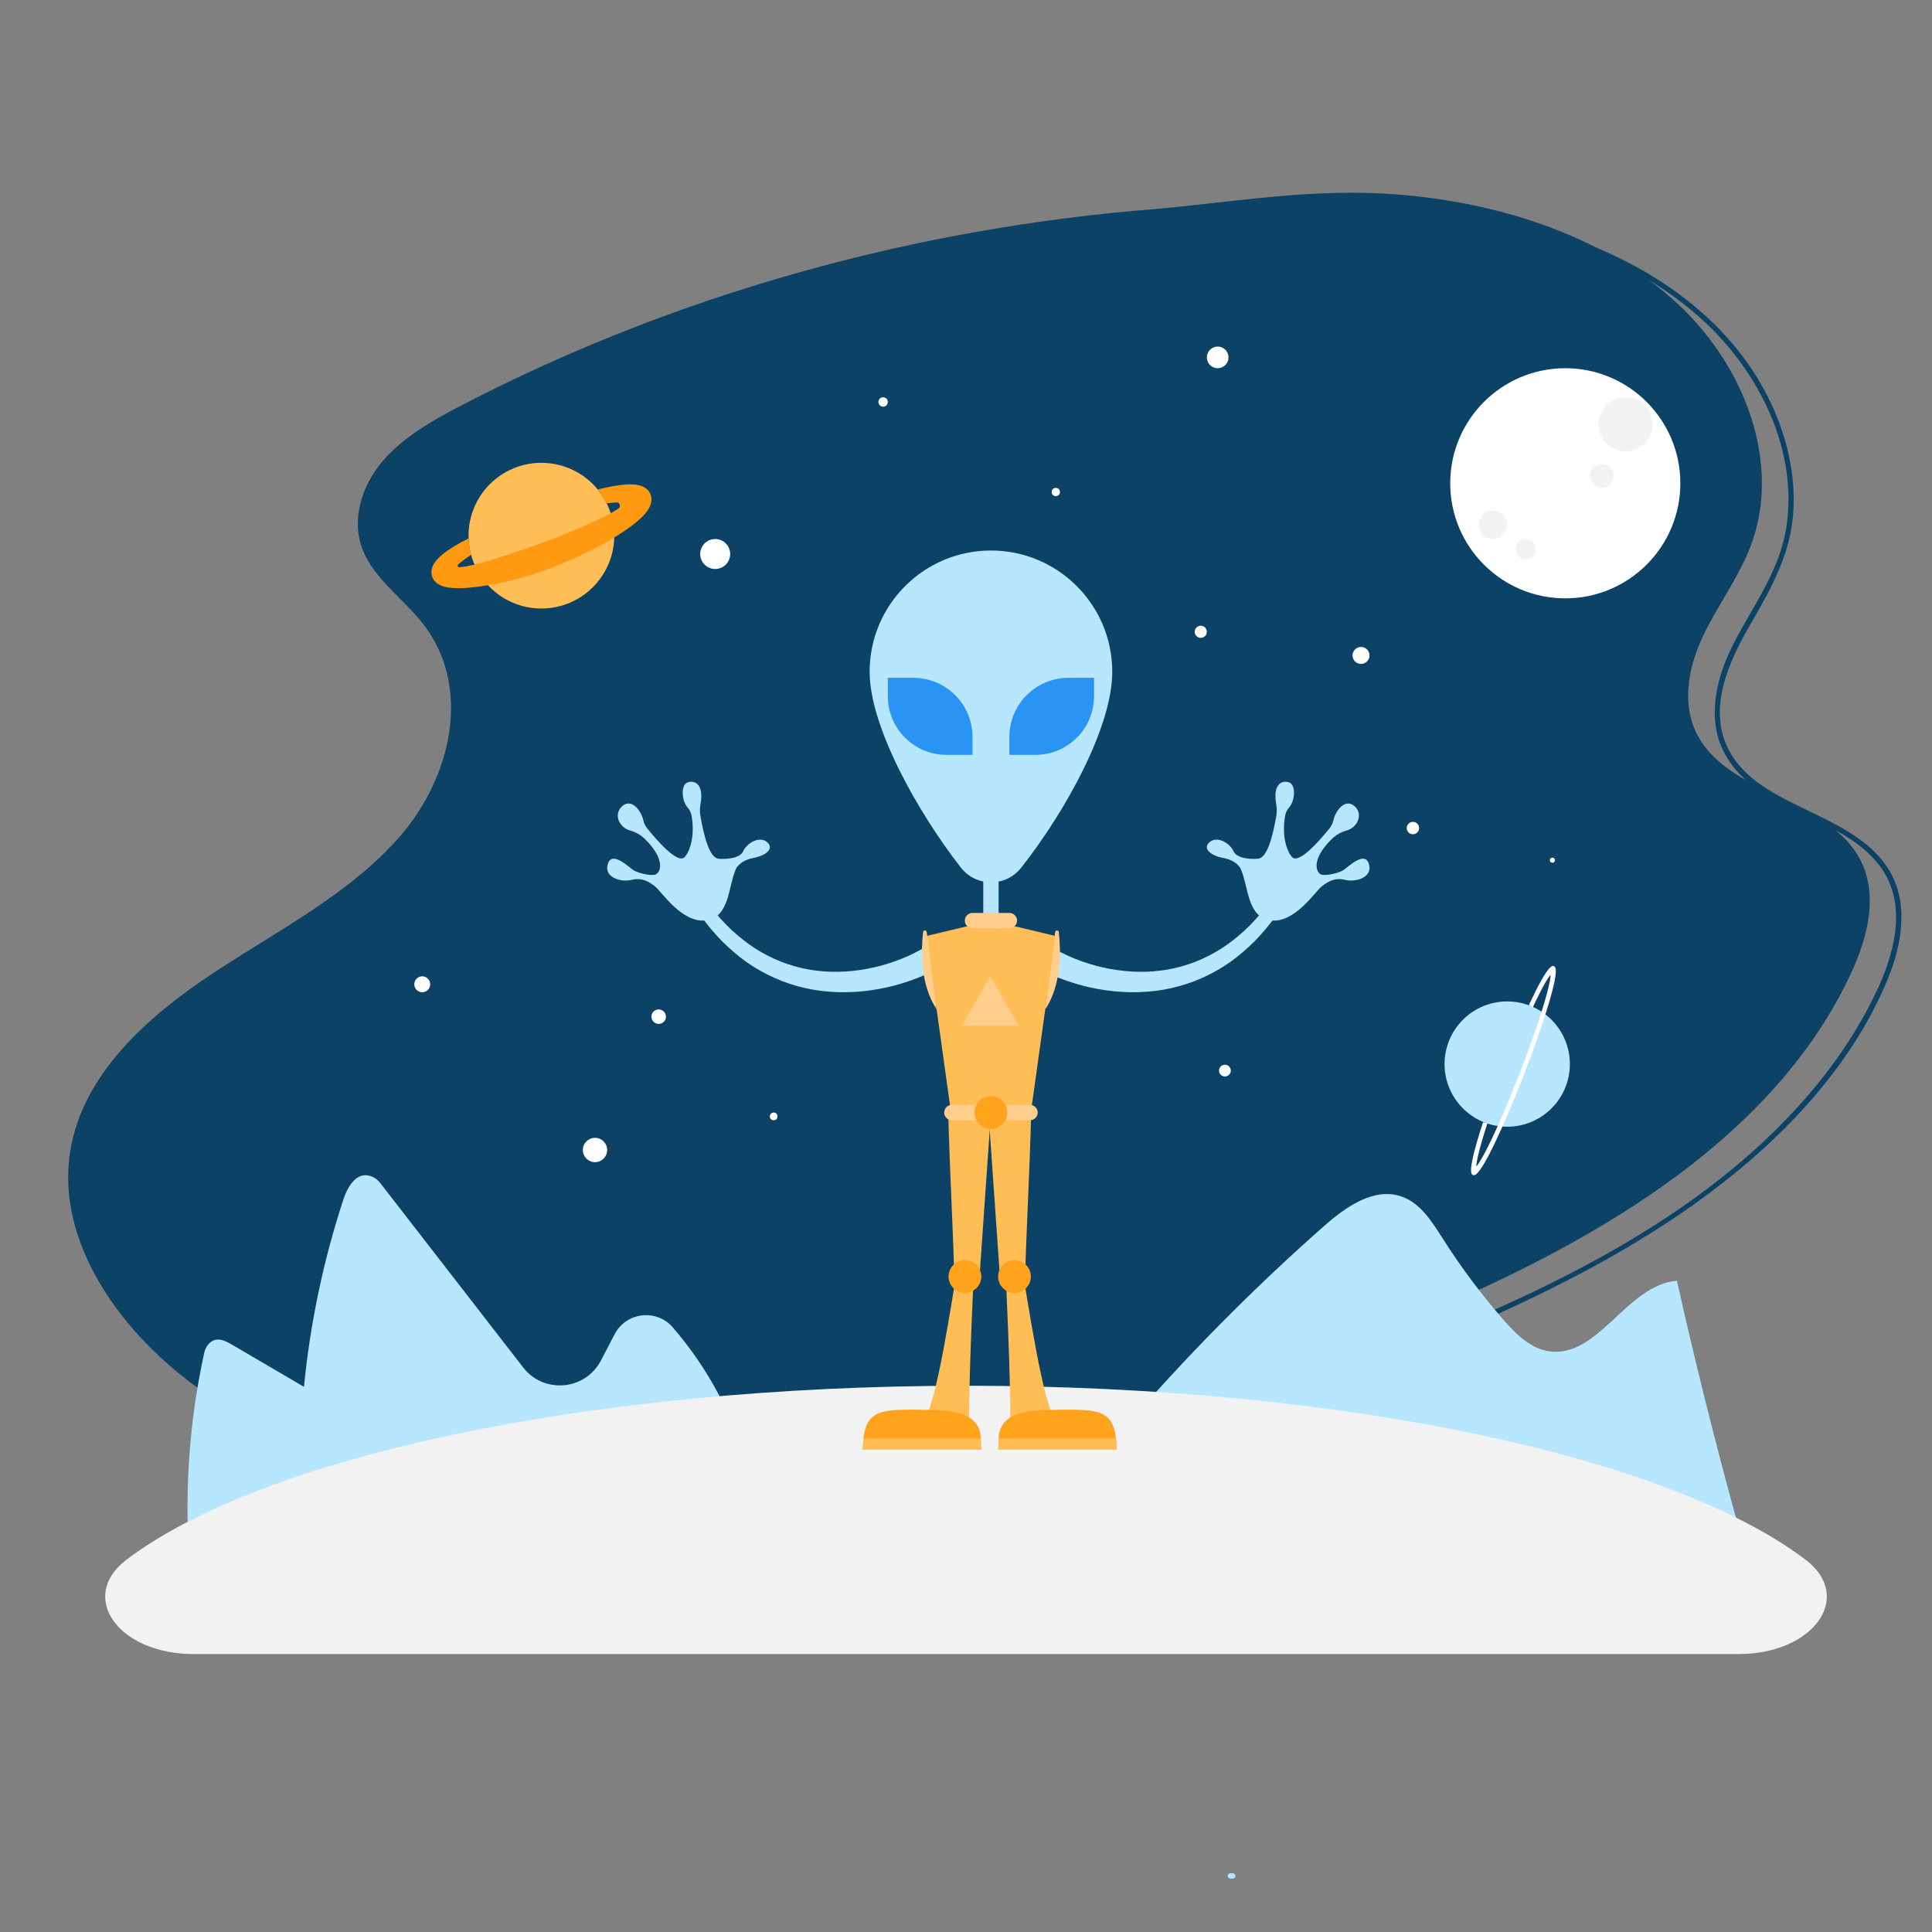 <svg xmlns="http://www.w3.org/2000/svg" xmlns:xlink="http://www.w3.org/1999/xlink" version="1.1" id="Layer_2" x="0px" y="0px" viewBox="0 0 1080 1080" style="enable-background:new 0 0 1080 1080;" xml:space="preserve">
<rect x="0" y="0" width="1080" height="1080" fill="#808080" stroke="none"/>
<style type="text/css">
	.st0{fill:#0C4266;}
	.st1{fill:#B6E7FF;}
	.st2{fill:#F2F2F2;}
	.st3{fill:#FFBE55;}
	.st4{fill:#FFA31D;}
	.st5{fill:#FFCE8D;}
	.st6{fill:#2A94F4;}
	.st7{fill:#FF9912;}
	.st8{fill:#FFFFFF;}
</style>
<g>
	<g>
		<path class="st0" d="M663.16,124.45c-105.16,8.3-209.1,32.23-306.89,71.91c-23.52,9.55-46.69,19.99-69.4,31.33    c-21.26,10.62-44.93,21.51-59.82,40.8c-13.19,17.1-16.73,39.95-4.17,58.38c6.16,9.04,14.48,16.29,21.94,24.2    c8.16,8.64,14.72,18.3,18.41,29.68c6.84,21.14,3.63,44.37-5.16,64.44c-9.48,21.66-25.53,39.04-43.72,53.79    c-37.52,30.4-82.96,49.69-118.4,82.85c-15.52,14.52-29.16,31.63-36.77,51.66c-7.5,19.73-7.98,41.16-2.4,61.43    c12.14,44.08,47.67,78.83,85.55,102.2c80.08,49.4,178.49,56.92,270.2,49.63c50.54-4.02,100.78-12.51,150.33-23.1    c53.18-11.36,105.71-25.79,157.21-43.26c48.42-16.43,96.32-35.19,142.26-57.7c40.59-19.88,79.91-43.19,114.38-72.61    c32.83-28.02,62.13-62.63,78.61-102.92c8.14-19.92,12.2-43.92-0.65-62.85c-9.89-14.56-26.43-22.62-41.78-30.12    c-16.3-7.98-35.01-16.09-44.92-32.19c-14.83-24.1-1.66-52.16,11.02-73.88c11.65-19.96,22.22-39.3,23.54-62.85    c1.15-20.46-3.73-40.95-12.33-59.43c-19.58-42.05-57.89-71.13-100.06-88.31c-47.04-19.16-98.43-24.5-148.8-20.96    C715.2,118.41,689.23,121.99,663.16,124.45c-1.91,0.18-1.92,3.18,0,3c52.77-4.97,105-13.34,157.97-5.35    c46.94,7.08,94.31,24,130,56.22c32.14,29.01,54.74,73.94,47.17,118c-4.22,24.56-19.57,43.83-30.32,65.67    c-9.32,18.96-14.3,42.41-2.59,61.53c18.91,30.87,62.32,31.86,84.44,59.27c16.33,20.24,10.1,47.51,0.18,69.12    c-9.11,19.83-21.06,38.34-34.92,55.18c-58.1,70.56-144.87,112.21-228.06,145.43c-98.43,39.3-201.43,67.05-306.17,83.14    c-90.83,13.95-187.81,18.33-275.87-12.3c-43.3-15.06-85.26-39.05-115.09-74.43c-14.76-17.5-26.71-38.07-31.65-60.6    c-4.76-21.72-1.85-44.07,8.2-63.9c21.17-41.76,63.95-66.62,102.23-90.48c37.22-23.19,77.17-49.19,93.87-91.76    c7.18-18.32,9.8-38.87,4.8-58.09c-2.56-9.81-7.11-19.01-13.33-27.02c-6.66-8.59-14.96-15.68-22.18-23.76    c-8.04-9-14.05-19.29-14-31.7c0.05-12.58,5.75-24.74,13.89-34.12c16.02-18.44,39.95-29.01,61.44-39.6    c92.51-45.59,192.29-76.21,294.2-91.75c25.15-3.84,50.43-6.72,75.79-8.72C665.07,127.3,665.09,124.3,663.16,124.45z"/>
	</g>
</g>
<g>
	<path class="st0" d="M646.86,116.76c-136.89,10.68-270.02,48.23-388.19,109.48c-16.54,8.57-33.14,17.89-44.85,31.64   c-11.7,13.76-17.77,32.93-10.9,49.92c6.51,16.11,22.85,27.07,33.74,41.15c27.4,35.42,15.47,85.47-12.7,118.13   s-69.06,53.17-105.76,77.53c-36.7,24.35-71.73,56.24-78.81,98.13c-8.67,51.32,27.97,103.03,74.04,135.13   c98.24,68.45,230.79,68.35,348.73,50.47c117.78-17.86,232.32-50.32,339.66-96.27c96.14-41.16,191.5-98.28,233.18-188.6   c9.59-20.77,15.72-45.86,3.06-66.09c-19.1-30.54-70.26-33.77-88.29-64.84c-10.04-17.31-6.36-38.36,1.7-55.83   s20.11-33.14,27.01-51.07c17.47-45.44-2.23-99.87-40.19-135.38s-91.13-53.98-143.74-60.24   C741.92,103.76,699.12,111.89,646.86,116.76z"/>
</g>
<g>
	<path class="st1" d="M106.46,879.34c-3.71-41.1-1.11-82.77,7.7-123.1c0.41-1.9,1.28-3.7,2.62-5.1c4.07-4.24,8.88-1.82,12.82,0.49   c13.44,7.87,26.88,15.74,40.32,23.61c3.48-35.5,10.86-70.61,21.96-104.5c2.32-7.09,7.14-15.7,14.94-13.42   c2.33,0.68,4.34,2.2,5.83,4.12l79.8,102.97c11.59,14.95,34.77,12.87,43.5-3.91l7.62-14.63c6.45-12.4,23.39-14.41,32.53-3.84   c19.76,22.85,34.33,50.21,42.06,79.43L106.46,879.34z"/>
</g>
<g>
	<path class="st1" d="M979.8,881.81c-15.8-54.85-29.94-110.17-42.4-165.87c-28.17,2.24-44.21,44.12-72.06,39.33   c-10.16-1.75-18.03-9.65-24.82-17.42c-12.4-14.19-23.73-29.32-33.84-45.22c-6.07-9.54-12.55-20.08-23.23-23.78   c-15.45-5.36-31.32,5.93-43.58,16.76c-40.03,35.34-77.64,73.42-112.46,113.9L979.8,881.81z"/>
</g>
<path class="st2" d="M971.87,924.62H108.13c-41.99,0-64.73-31.96-37.47-52.69c74.98-57.04,256.87-97.29,469.35-97.29  s394.37,40.25,469.35,97.29C1036.61,892.66,1013.87,924.62,971.87,924.62z"/>
<g>
	<g>
		<path class="st3" d="M530.07,621.93c0.75,31.04,3.26,78.14,3.26,89.45c5.14,5.65,5.14,5.65,5.14,5.65l9.25-5.65l6.22-89.45H530.07    z"/>
		<path class="st3" d="M535.3,708.66c-3.13,16.45-11.75,78.34-19.59,86.57c9.01,8.23,26.3,3.13,26.3,3.13    c-1.23-14.89,2.79-96.36,2.79-96.36L535.3,708.66z"/>
		<circle class="st4" cx="539.4" cy="713.59" r="9.15"/>
		<path class="st4" d="M548.55,810.29c0,0-56.87,0-66.26,0c0.05-2.24,0.17-4.25,0.38-6.07c1.98-17.46,11.65-16.51,39.65-16.01    c22.77,0.41,25.63,9.2,25.99,16.01C548.44,806.65,548.26,808.83,548.55,810.29z"/>
		<path class="st3" d="M548.55,810.29c0,0-56.87,0-66.26,0c0.05-2.24,0.17-4.25,0.38-6.07h65.64    C548.44,806.65,548.26,808.83,548.55,810.29z"/>
	</g>
	<g>
		<path class="st3" d="M576.44,621.93c-0.75,31.04-3.26,78.14-3.26,89.45c-5.14,5.65-5.14,5.65-5.14,5.65l-9.25-5.65l-6.22-89.45    H576.44z"/>
		<path class="st3" d="M571.22,708.66c3.13,16.45,11.75,78.34,19.59,86.57c-9.01,8.23-26.3,3.13-26.3,3.13    c1.23-14.89-2.79-96.36-2.79-96.36L571.22,708.66z"/>
		<circle class="st4" cx="567.11" cy="713.59" r="9.15"/>
		<path class="st4" d="M557.96,810.29c0,0,56.87,0,66.26,0c-0.05-2.24-0.17-4.25-0.38-6.07c-1.98-17.46-11.65-16.51-39.65-16.01    c-22.77,0.41-25.63,9.2-25.99,16.01C558.07,806.65,558.25,808.83,557.96,810.29z"/>
		<path class="st3" d="M557.96,810.29c0,0,56.87,0,66.26,0c-0.05-2.24-0.17-4.25-0.38-6.07H558.2    C558.07,806.65,558.25,808.83,557.96,810.29z"/>
	</g>
	<g>
		<path class="st1" d="M521.13,543c-2.78,1.4-5.59,2.63-8.42,3.77c-2.85,1.1-5.71,2.12-8.62,2.98c-5.8,1.78-11.73,3.05-17.72,3.88    c-11.97,1.66-24.29,1.39-36.15-1.26c-11.86-2.62-23.13-7.7-32.96-14.61c-4.89-3.49-9.42-7.42-13.63-11.63    c-4.2-4.22-7.93-8.83-11.47-13.54c-1.23-1.64-0.9-3.98,0.74-5.21c1.59-1.2,3.84-0.92,5.1,0.6l0.08,0.1    c3.54,4.28,7.22,8.43,11.27,12.15c4.06,3.71,8.37,7.1,12.94,10.06c9.19,5.84,19.39,9.86,29.99,11.7    c10.6,1.87,21.54,1.6,32.15-0.36c5.31-0.99,10.55-2.37,15.62-4.18c2.54-0.88,5.03-1.91,7.48-2.98c2.43-1.11,4.81-2.29,7.09-3.57    l0.02-0.01c3.31-1.86,7.49-0.69,9.36,2.61s0.69,7.49-2.61,9.36C521.32,542.9,521.22,542.95,521.13,543z"/>
		<path class="st1" d="M411.31,485.95c-4.38,10.09-3.43,26.84-16.75,28.56c-13.33,1.71-25.03-16.42-28.37-18.99    c-2.98-2.29-7.04-5.19-13.14-3.67c-6.09,1.52-15.85-1.49-13.19-9.16c2.53-7.28,12.04,2.49,14.33,3.83s8.38,3.05,11.8,2.47    c3.08-0.51,6.77-8.09-5.6-20.1c-2.28-2.21-5.11-3.78-8.17-4.64c-6.24-1.74-9.21-9.02-4.69-13.34c5.47-5.22,10.98,2.37,12.15,7.85    c0.33,1.55,1.07,2.97,2.05,4.21c6.11,7.68,17.42,20.23,21.02,16.12c3.6-4.11,5.65-13.25,3.81-23.25    c-0.32-1.75-1.18-3.32-2.34-4.67c-3.26-3.81-3.62-12.44,0.05-13.77c3.87-1.41,9.36,0.63,7.31,12.1c-0.38,2.15-0.44,4.34-0.07,6.5    c1.96,11.35,5.1,23.71,10.27,24.05c5.71,0.38,12.13-0.59,13.71-4.28c1.75-4.08,8.61-8.58,13-5.26c4.24,3.2,1.05,7.53-7.81,9.2    c-2.1,0.4-4.13,1.14-5.88,2.35C411.85,484.11,411.31,485.95,411.31,485.95z"/>
	</g>
	<g>
		<path class="st1" d="M583.85,543c2.78,1.4,5.59,2.63,8.42,3.77c2.85,1.1,5.71,2.12,8.62,2.98c5.8,1.78,11.73,3.05,17.72,3.88    c11.97,1.66,24.29,1.39,36.15-1.26c11.86-2.62,23.13-7.7,32.96-14.61c4.89-3.49,9.42-7.42,13.63-11.63    c4.2-4.22,7.93-8.83,11.47-13.54c1.23-1.64,0.9-3.98-0.74-5.21c-1.59-1.2-3.84-0.92-5.1,0.6l-0.08,0.1    c-3.54,4.28-7.22,8.43-11.27,12.15c-4.06,3.71-8.37,7.1-12.94,10.06c-9.19,5.84-19.39,9.86-29.99,11.7    c-10.6,1.87-21.54,1.6-32.15-0.36c-5.31-0.99-10.55-2.37-15.62-4.18c-2.54-0.88-5.03-1.91-7.48-2.98    c-2.43-1.11-4.81-2.29-7.09-3.57l-0.02-0.01c-3.31-1.86-7.49-0.69-9.36,2.61c-1.86,3.31-0.69,7.49,2.61,9.36    C583.66,542.9,583.77,542.95,583.85,543z"/>
		<path class="st1" d="M693.68,485.95c4.38,10.09,3.43,26.84,16.75,28.56c13.33,1.71,25.03-16.42,28.37-18.99    c2.98-2.29,7.04-5.19,13.14-3.67c6.09,1.52,15.85-1.49,13.19-9.16c-2.53-7.28-12.04,2.49-14.33,3.83    c-2.28,1.33-8.38,3.05-11.8,2.47c-3.08-0.51-6.77-8.09,5.6-20.1c2.28-2.21,5.11-3.78,8.17-4.64c6.24-1.74,9.21-9.02,4.69-13.34    c-5.47-5.22-10.98,2.37-12.15,7.85c-0.33,1.55-1.07,2.97-2.05,4.21c-6.11,7.68-17.42,20.23-21.02,16.12    c-3.6-4.11-5.65-13.25-3.81-23.25c0.32-1.75,1.18-3.32,2.34-4.67c3.26-3.81,3.62-12.44-0.05-13.77c-3.87-1.41-9.36,0.63-7.31,12.1    c0.38,2.15,0.44,4.34,0.07,6.5c-1.96,11.35-5.1,23.71-10.27,24.05c-5.71,0.38-12.13-0.59-13.71-4.28c-1.75-4.08-8.61-8.58-13-5.26    c-4.24,3.2-1.05,7.53,7.81,9.2c2.1,0.4,4.13,1.14,5.88,2.35C693.14,484.11,693.68,485.95,693.68,485.95z"/>
	</g>
	<path class="st5" d="M587.71,539.62c0.33-5.61,1.36-13.25,2.15-18.61c0.17-1.17,1.86-1.14,2,0.03c1.15,9.85,1.81,29.05-7.58,43.23   C586.27,546.53,587.71,539.62,587.71,539.62z"/>
	<polygon class="st3" points="553.94,514.62 517.89,523.21 531.62,621.93 553.94,621.93 576.26,621.93 590,523.21  "/>
	<path class="st1" d="M621.76,375.56c0,30.52-25.65,77.42-50.94,109.53c-8.59,10.9-25.18,10.82-33.71-0.13   c-24.61-31.61-50.98-79.13-50.98-109.41c0-37.45,30.36-67.81,67.81-67.81S621.76,338.11,621.76,375.56z"/>
	<rect x="549.65" y="479.43" class="st1" width="8.58" height="39.49"/>
	<path class="st5" d="M564.24,518.92h-20.6c-2.37,0-4.29-1.92-4.29-4.29l0,0c0-2.37,1.92-4.29,4.29-4.29h20.6   c2.37,0,4.29,1.92,4.29,4.29l0,0C568.54,516.99,566.61,518.92,564.24,518.92z"/>
	<path class="st5" d="M575.79,626.22H532.1c-2.37,0-4.29-1.92-4.29-4.29l0,0c0-2.37,1.92-4.29,4.29-4.29h43.69   c2.37,0,4.29,1.92,4.29,4.29l0,0C580.08,624.3,578.16,626.22,575.79,626.22z"/>
	<path class="st5" d="M520.17,539.62c-0.33-5.61-1.36-13.25-2.15-18.61c-0.17-1.17-1.86-1.14-2,0.03   c-1.15,9.85-1.81,29.05,7.58,43.23C521.62,546.53,520.17,539.62,520.17,539.62z"/>
	<circle class="st4" cx="553.94" cy="621.93" r="9.15"/>
	<g>
		<path class="st6" d="M543.64,421.98h-14.53c-18.12,0-32.81-14.69-32.81-32.81V378.9h14.25c18.28,0,33.09,14.82,33.09,33.09V421.98    z"/>
		<path class="st6" d="M564.24,421.98h14.53c18.12,0,32.81-14.69,32.81-32.81V378.9h-14.25c-18.28,0-33.09,14.82-33.09,33.09V421.98    z"/>
	</g>
</g>
<polygon class="st5" points="553.57,545.77 537.6,573.42 569.54,573.42 "/>
<circle class="st3" cx="302.64" cy="299.44" r="40.72"/>
<path class="st7" d="M256.9,317.09c-0.91,0.11-1.41-1.03-0.71-1.63c0.92-0.78,1.88-1.54,2.87-2.29c1.39-1.04,2.82-2.05,4.3-3.04  c-0.83-3.04-1.3-6.12-1.42-9.17c-2.73,1.36-5.43,2.83-8.11,4.45c-2.35,1.46-4.7,2.98-7.01,4.94c-1.14,1-2.31,2.1-3.47,3.64  c-0.57,0.74-1.17,1.71-1.66,2.98c-0.12,0.32-0.22,0.75-0.31,1.12l-0.13,0.58c-0.02,0.23-0.05,0.48-0.06,0.72  c-0.01,0.5-0.05,0.94,0.05,1.49c0.08,0.54,0.21,1.08,0.38,1.59c0.2,0.51,0.45,1,0.74,1.48c0.28,0.48,0.59,0.79,0.92,1.17  c0.17,0.18,0.35,0.37,0.51,0.52l0.47,0.38c0.32,0.23,0.68,0.5,0.98,0.66c1.19,0.68,2.29,1.07,3.22,1.32  c1.89,0.49,3.52,0.65,5.06,0.73c3.08,0.17,5.9,0.03,8.71-0.21c3.6-0.31,7.12-0.78,10.59-1.37c1.89-0.31,3.77-0.65,5.65-1.02  c10.59-2.13,20.85-5.27,30.81-9.14c9.96-3.89,19.68-8.37,29.1-13.62c1.67-0.93,3.32-1.89,4.97-2.89c3-1.83,5.96-3.77,8.88-5.9  c2.26-1.66,4.48-3.43,6.68-5.6c1.1-1.09,2.2-2.29,3.29-3.93c0.53-0.8,1.1-1.83,1.54-3.13c0.1-0.33,0.2-0.77,0.28-1.16l0.1-0.6  c0.02-0.23,0.04-0.48,0.04-0.72c0-0.51,0.02-0.95-0.09-1.5c-0.09-0.54-0.24-1.08-0.43-1.6c-0.22-0.49-0.47-0.99-0.77-1.45  c-0.3-0.47-0.62-0.78-0.96-1.15c-0.16-0.17-0.34-0.35-0.51-0.49l-0.48-0.35c-0.31-0.22-0.67-0.47-0.98-0.63  c-1.2-0.62-2.29-0.95-3.21-1.12c-1.89-0.38-3.48-0.42-5-0.4c-3.02,0.07-5.79,0.47-8.51,0.92c-3.09,0.53-6.1,1.2-9.05,1.95  c1.94,2.36,3.62,4.97,5.01,7.81c1.76-0.25,3.5-0.45,5.23-0.6l0.07-0.01c1.96-0.16,2.86,2.38,1.24,3.49l-0.28,0.19  c-1.32,0.81-2.68,1.59-4.07,2.34c-2.95,1.62-6.04,3.14-9.14,4.62c-4.56,2.18-9.24,4.17-13.95,6.1c-4.71,1.93-9.47,3.77-14.27,5.51  c-9.58,3.48-19.2,6.88-28.85,9.84c-3.29,1-6.59,1.94-9.88,2.71c-1.54,0.37-3.08,0.7-4.6,0.98L256.9,317.09z"/>
<circle class="st8" cx="875" cy="270.16" r="64.32"/>
<circle class="st2" cx="908.66" cy="237.19" r="15.1"/>
<circle class="st2" cx="895.54" cy="266.04" r="6.69"/>
<circle class="st2" cx="834.58" cy="293.36" r="7.96"/>
<circle class="st2" cx="852.85" cy="306.92" r="5.61"/>
<g>
	<g>
		<circle class="st1" cx="842.54" cy="594.82" r="35.02"/>
	</g>
	<g>
		<path class="st8" d="M823.43,656.84c-0.98-0.38-3.57-1.38,5.57-29.45l2.51,0.39c-5.4,16.59-6.32,22.81-6.22,24.24    c1.16-1.11,5.4-7.53,13.98-27.13c3.37-7.7,6.83-16.13,10.28-25.04c4.04-10.42,7.74-20.69,10.71-29.71    c5.67-17.26,6.63-23.72,6.52-25.19c-0.93,0.9-3.95,5.29-9.99,18.27l-2.08-1.5c10.64-22.88,13.03-21.95,13.94-21.6    c0.9,0.35,3.64,1.41-5.89,30.43c-3.02,9.18-6.78,19.62-10.88,30.2c-3.51,9.05-7.02,17.6-10.45,25.44    C827.37,658.36,824.41,657.21,823.43,656.84z"/>
	</g>
</g>
<circle class="st8" cx="236.04" cy="550.22" r="4.45"/>
<circle class="st8" cx="368.21" cy="568.32" r="4.05"/>
<circle class="st8" cx="399.8" cy="309.69" r="8.38"/>
<circle class="st8" cx="671.24" cy="353.18" r="3.39"/>
<circle class="st8" cx="760.83" cy="366.39" r="4.75"/>
<circle class="st8" cx="789.83" cy="462.89" r="3.46"/>
<circle class="st8" cx="867.81" cy="480.85" r="1.42"/>
<circle class="st8" cx="684.74" cy="598.47" r="3.29"/>
<circle class="st8" cx="590.21" cy="275.03" r="2.3"/>
<circle class="st8" cx="680.69" cy="199.78" r="6.05"/>
<circle class="st8" cx="493.67" cy="224.71" r="2.63"/>
<circle class="st8" cx="432.5" cy="624.07" r="2.15"/>
<circle class="st8" cx="332.61" cy="642.86" r="6.8"/>
<g>
	<g>
		<path class="st1" d="M687.8,1050.15c0.44,0,0.87,0,1.31,0c0.78,0,1.54-0.69,1.5-1.5c-0.04-0.81-0.66-1.5-1.5-1.5    c-0.44,0-0.87,0-1.31,0c-0.78,0-1.54,0.69-1.5,1.5C686.34,1049.46,686.96,1050.15,687.8,1050.15L687.8,1050.15z"/>
	</g>
</g>
</svg>